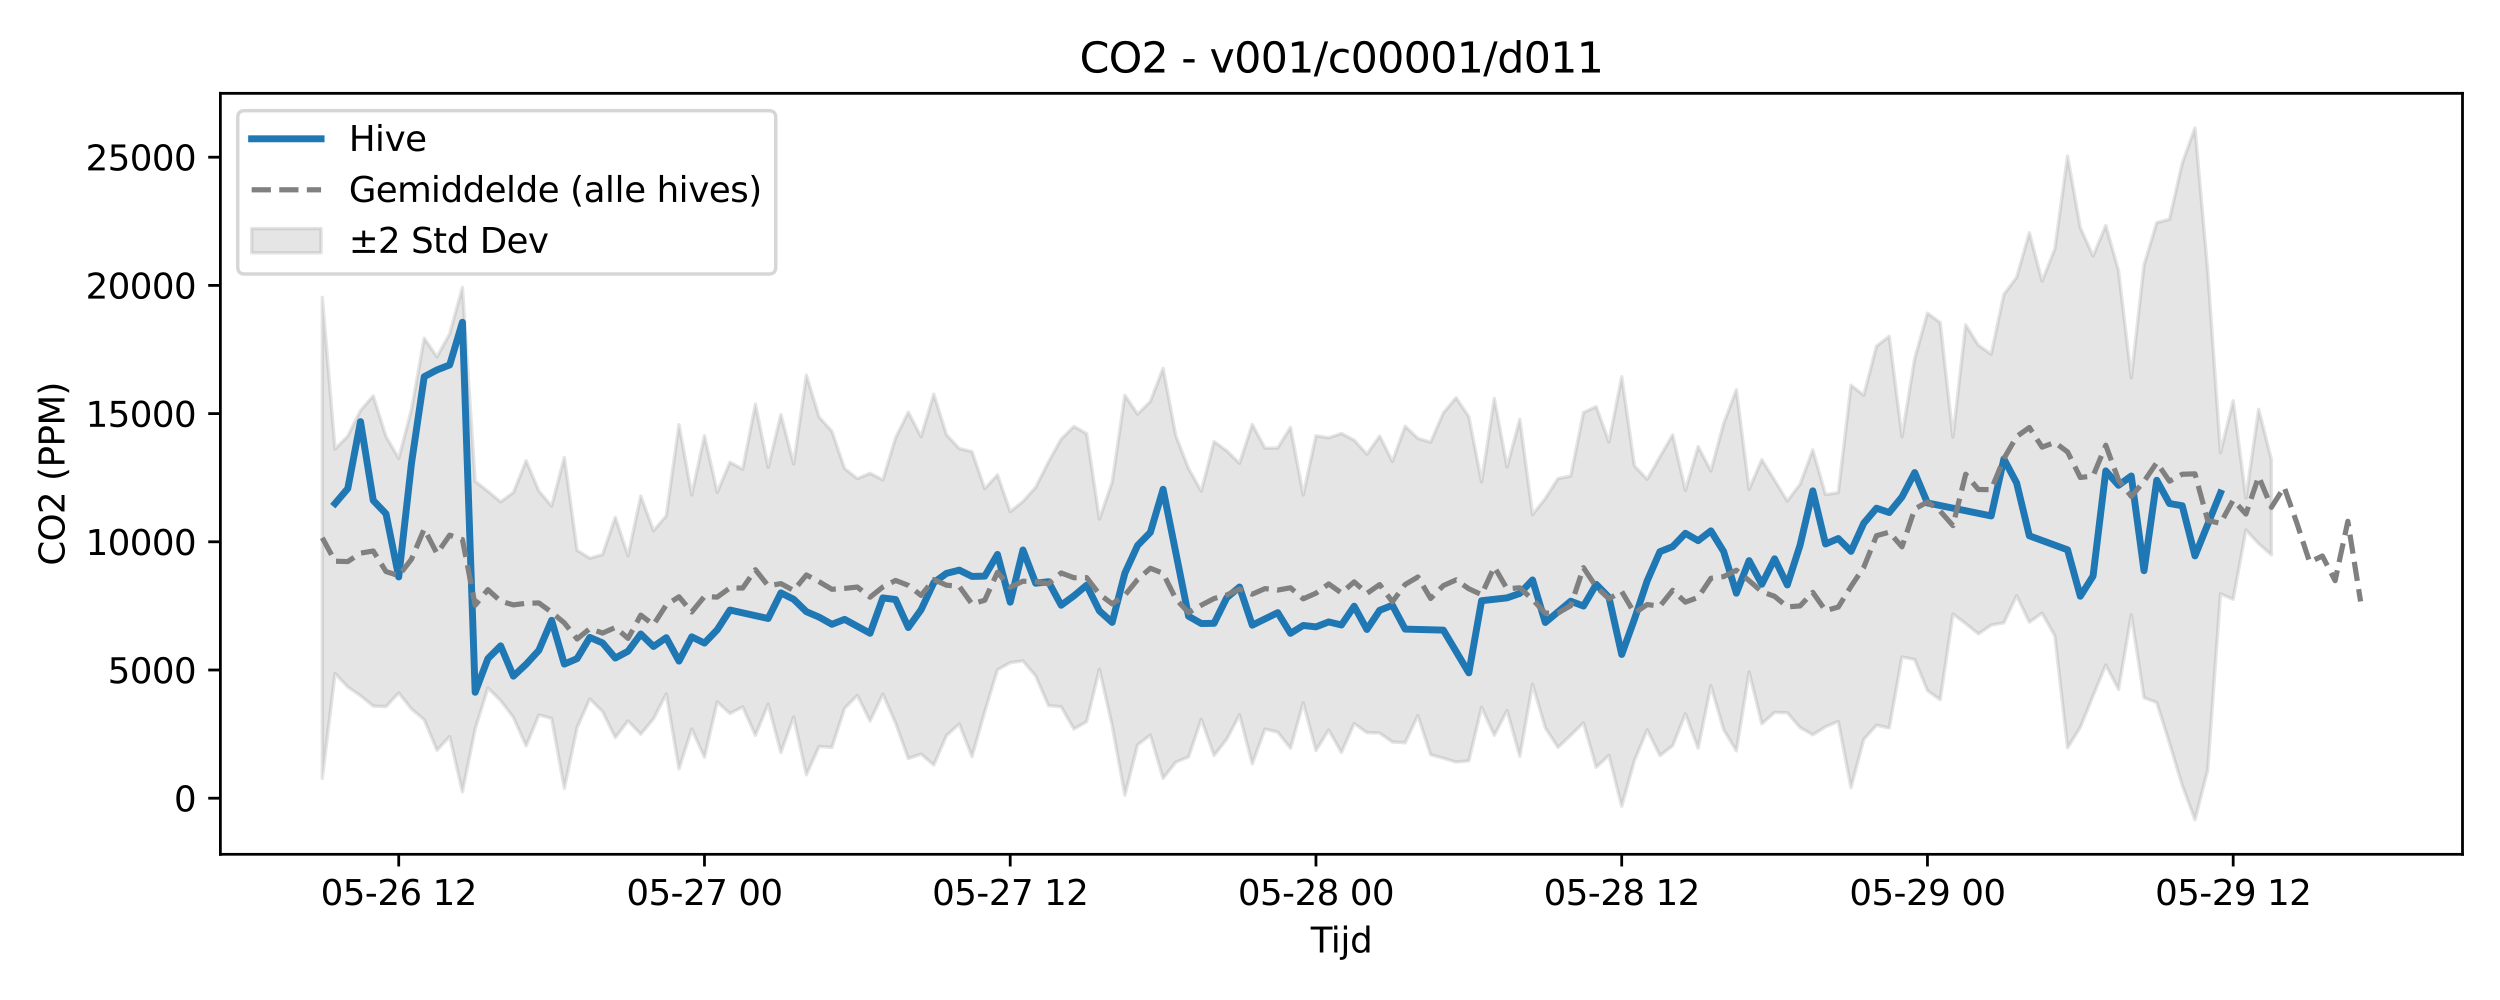 <?xml version="1.0" encoding="utf-8" standalone="no"?>
<!DOCTYPE svg PUBLIC "-//W3C//DTD SVG 1.1//EN"
  "http://www.w3.org/Graphics/SVG/1.1/DTD/svg11.dtd">
<svg xmlns:xlink="http://www.w3.org/1999/xlink" width="720pt" height="288pt" viewBox="0 0 720 288" xmlns="http://www.w3.org/2000/svg" version="1.1">
 <defs>
  <style type="text/css">*{stroke-linejoin: round; stroke-linecap: butt}</style>
 </defs>
 <g id="figure_1">
  <g id="patch_1">
   <path d="M 0 288 
L 720 288 
L 720 0 
L 0 0 
z
" style="fill: #ffffff"/>
  </g>
  <g id="axes_1">
   <g id="patch_2">
    <path d="M 63.47 246.04 
L 709.2 246.04 
L 709.2 26.88 
L 63.47 26.88 
z
" style="fill: #ffffff"/>
   </g>
   <g id="FillBetweenPolyCollection_1">
    <defs>
     <path id="mb2dcaed19d" d="M 92.821 -202.366 
L 92.821 -63.847 
L 96.49 -94.026 
L 100.159 -90.146 
L 103.828 -87.642 
L 107.497 -84.639 
L 111.166 -84.496 
L 114.835 -88.426 
L 118.504 -83.816 
L 122.173 -80.736 
L 125.842 -71.929 
L 129.511 -75.881 
L 133.179 -59.96 
L 136.848 -78.035 
L 140.517 -89.851 
L 144.186 -86.231 
L 147.855 -81.419 
L 151.524 -73.194 
L 155.193 -82.094 
L 158.862 -81.089 
L 162.531 -60.948 
L 166.2 -78.439 
L 169.869 -86.703 
L 173.538 -83.067 
L 177.207 -75.573 
L 180.875 -80.383 
L 184.544 -76.548 
L 188.213 -80.985 
L 191.882 -88.138 
L 195.551 -66.566 
L 199.22 -78.045 
L 202.889 -69.909 
L 206.558 -85.842 
L 210.227 -82.512 
L 213.896 -84.409 
L 217.565 -76.237 
L 221.234 -85.182 
L 224.903 -71.26 
L 228.571 -81.499 
L 232.24 -64.864 
L 235.909 -73.032 
L 239.578 -72.748 
L 243.247 -84.016 
L 246.916 -87.718 
L 250.585 -80.335 
L 254.254 -88.094 
L 257.923 -79.767 
L 261.592 -69.548 
L 265.261 -70.811 
L 268.93 -67.669 
L 272.598 -76.156 
L 276.267 -79.49 
L 279.936 -70.131 
L 283.605 -83.019 
L 287.274 -95.102 
L 290.943 -97.145 
L 294.612 -97.643 
L 298.281 -93.32 
L 301.95 -84.798 
L 305.619 -84.441 
L 309.288 -78.047 
L 312.957 -80.178 
L 316.626 -95.255 
L 320.294 -79.085 
L 323.963 -59.004 
L 327.632 -73.476 
L 331.301 -76.313 
L 334.97 -63.839 
L 338.639 -68.498 
L 342.308 -70.005 
L 345.977 -80.875 
L 349.646 -70.415 
L 353.315 -75.111 
L 356.984 -82.138 
L 360.653 -68.007 
L 364.321 -78.025 
L 367.99 -77.127 
L 371.659 -72.506 
L 375.328 -85.601 
L 378.997 -71.842 
L 382.666 -77.752 
L 386.335 -71.291 
L 390.004 -79.603 
L 393.673 -77.004 
L 397.342 -76.872 
L 401.011 -74.3 
L 404.68 -74.088 
L 408.349 -81.892 
L 412.017 -70.649 
L 415.686 -69.632 
L 419.355 -68.529 
L 423.024 -68.87 
L 426.693 -84.29 
L 430.362 -76.245 
L 434.031 -83.355 
L 437.7 -70.194 
L 441.369 -90.929 
L 445.038 -78.411 
L 448.707 -72.747 
L 452.376 -76.241 
L 456.044 -79.816 
L 459.713 -67.034 
L 463.382 -70.451 
L 467.051 -55.805 
L 470.72 -68.979 
L 474.389 -77.818 
L 478.058 -70.404 
L 481.727 -73.217 
L 485.396 -82.405 
L 489.065 -72.523 
L 492.734 -90.507 
L 496.403 -77.878 
L 500.072 -71.764 
L 503.74 -94.474 
L 507.409 -79.55 
L 511.078 -82.819 
L 514.747 -82.727 
L 518.416 -78.467 
L 522.085 -76.382 
L 525.754 -78.695 
L 529.423 -80.236 
L 533.092 -61.171 
L 536.761 -75.063 
L 540.43 -79.112 
L 544.099 -78.335 
L 547.768 -98.809 
L 551.436 -98.056 
L 555.105 -89.121 
L 558.774 -86.476 
L 562.443 -111.14 
L 566.112 -108.408 
L 569.781 -105.441 
L 573.45 -107.973 
L 577.119 -108.631 
L 580.788 -116.424 
L 584.457 -108.815 
L 588.126 -111.414 
L 591.795 -104.858 
L 595.463 -72.632 
L 599.132 -78.531 
L 602.801 -87.591 
L 606.47 -96.477 
L 610.139 -89.454 
L 613.808 -110.943 
L 617.477 -87.061 
L 621.146 -85.667 
L 624.815 -73.978 
L 628.484 -61.831 
L 632.153 -51.922 
L 635.822 -66.233 
L 639.491 -116.96 
L 643.159 -115.401 
L 646.828 -135.37 
L 650.497 -131.418 
L 654.166 -128.178 
L 654.166 -155.622 
L 654.166 -155.622 
L 650.497 -170.11 
L 646.828 -144.546 
L 643.159 -172.566 
L 639.491 -157.602 
L 635.822 -209.958 
L 632.153 -251.158 
L 628.484 -240.991 
L 624.815 -224.845 
L 621.146 -223.88 
L 617.477 -211.673 
L 613.808 -179.137 
L 610.139 -210.014 
L 606.47 -223.047 
L 602.801 -214.253 
L 599.132 -222.419 
L 595.463 -243.048 
L 591.795 -216.312 
L 588.126 -207.042 
L 584.457 -220.943 
L 580.788 -208.13 
L 577.119 -203.186 
L 573.45 -185.991 
L 569.781 -188.592 
L 566.112 -194.429 
L 562.443 -162.133 
L 558.774 -195.104 
L 555.105 -197.774 
L 551.436 -184.768 
L 547.768 -162.208 
L 544.099 -191.141 
L 540.43 -188.323 
L 536.761 -174.168 
L 533.092 -177.055 
L 529.423 -146.109 
L 525.754 -145.569 
L 522.085 -158.425 
L 518.416 -148.514 
L 514.747 -143.715 
L 511.078 -149.695 
L 507.409 -155.631 
L 503.74 -147.058 
L 500.072 -175.778 
L 496.403 -165.978 
L 492.734 -152.388 
L 489.065 -159.377 
L 485.396 -146.771 
L 481.727 -162.764 
L 478.058 -156.457 
L 474.389 -149.963 
L 470.72 -153.83 
L 467.051 -179.484 
L 463.382 -160.719 
L 459.713 -170.888 
L 456.044 -169.192 
L 452.376 -150.905 
L 448.707 -150.172 
L 445.038 -144.427 
L 441.369 -139.775 
L 437.7 -167.243 
L 434.031 -153.49 
L 430.362 -173.247 
L 426.693 -149.202 
L 423.024 -167.992 
L 419.355 -173.452 
L 415.686 -169.067 
L 412.017 -160.64 
L 408.349 -161.762 
L 404.68 -165.244 
L 401.011 -155.073 
L 397.342 -162.406 
L 393.673 -157.194 
L 390.004 -161.24 
L 386.335 -163.163 
L 382.666 -161.913 
L 378.997 -162.49 
L 375.328 -145.471 
L 371.659 -164.92 
L 367.99 -158.994 
L 364.321 -158.94 
L 360.653 -165.769 
L 356.984 -154.568 
L 353.315 -158.166 
L 349.646 -160.827 
L 345.977 -146.539 
L 342.308 -153.052 
L 338.639 -162.517 
L 334.97 -181.926 
L 331.301 -172.377 
L 327.632 -168.727 
L 323.963 -174.171 
L 320.294 -149.116 
L 316.626 -138.484 
L 312.957 -163.105 
L 309.288 -165.185 
L 305.619 -161.533 
L 301.95 -154.943 
L 298.281 -147.656 
L 294.612 -143.584 
L 290.943 -140.645 
L 287.274 -151.256 
L 283.605 -147.256 
L 279.936 -157.934 
L 276.267 -158.803 
L 272.598 -162.777 
L 268.93 -174.48 
L 265.261 -162.224 
L 261.592 -169.277 
L 257.923 -161.894 
L 254.254 -149.797 
L 250.585 -151.683 
L 246.916 -150.158 
L 243.247 -153.062 
L 239.578 -163.827 
L 235.909 -167.878 
L 232.24 -179.962 
L 228.571 -154.391 
L 224.903 -168.578 
L 221.234 -153.398 
L 217.565 -171.591 
L 213.896 -152.872 
L 210.227 -154.857 
L 206.558 -146.232 
L 202.889 -162.517 
L 199.22 -145.472 
L 195.551 -165.692 
L 191.882 -139.454 
L 188.213 -135.153 
L 184.544 -145.147 
L 180.875 -127.916 
L 177.207 -139.016 
L 173.538 -128.284 
L 169.869 -127.22 
L 166.2 -129.511 
L 162.531 -156.258 
L 158.862 -142.266 
L 155.193 -146.599 
L 151.524 -155.312 
L 147.855 -146.167 
L 144.186 -143.457 
L 140.517 -146.508 
L 136.848 -149.388 
L 133.179 -205.223 
L 129.511 -191.871 
L 125.842 -185.23 
L 122.173 -190.597 
L 118.504 -170.087 
L 114.835 -155.973 
L 111.166 -162.304 
L 107.497 -173.982 
L 103.828 -169.764 
L 100.159 -162.392 
L 96.49 -158.703 
L 92.821 -202.366 
z
" style="stroke: #808080; stroke-opacity: 0.2"/>
    </defs>
    <g clip-path="url(#p8912da3407)">
     <use xlink:href="#mb2dcaed19d" x="0" y="288" style="fill: #808080; fill-opacity: 0.2; stroke: #808080; stroke-opacity: 0.2"/>
    </g>
   </g>
   <g id="matplotlib.axis_1">
    <g id="xtick_1">
     <g id="line2d_1">
      <defs>
       <path id="m77ffa1199e" d="M 0 0 
L 0 3.5 
" style="stroke: #000000; stroke-width: 0.8"/>
      </defs>
      <g>
       <use xlink:href="#m77ffa1199e" x="114.835" y="246.04" style="stroke: #000000; stroke-width: 0.8"/>
      </g>
     </g>
     <g id="text_1">
      <!-- 05-26 12 -->
      <g transform="translate(92.354 260.638) scale(0.1 -0.1)">
       <defs>
        <path id="DejaVuSans-30" d="M 2034 4250 
Q 1547 4250 1301 3770 
Q 1056 3291 1056 2328 
Q 1056 1369 1301 889 
Q 1547 409 2034 409 
Q 2525 409 2770 889 
Q 3016 1369 3016 2328 
Q 3016 3291 2770 3770 
Q 2525 4250 2034 4250 
z
M 2034 4750 
Q 2819 4750 3233 4129 
Q 3647 3509 3647 2328 
Q 3647 1150 3233 529 
Q 2819 -91 2034 -91 
Q 1250 -91 836 529 
Q 422 1150 422 2328 
Q 422 3509 836 4129 
Q 1250 4750 2034 4750 
z
" transform="scale(0.016)"/>
        <path id="DejaVuSans-35" d="M 691 4666 
L 3169 4666 
L 3169 4134 
L 1269 4134 
L 1269 2991 
Q 1406 3038 1543 3061 
Q 1681 3084 1819 3084 
Q 2600 3084 3056 2656 
Q 3513 2228 3513 1497 
Q 3513 744 3044 326 
Q 2575 -91 1722 -91 
Q 1428 -91 1123 -41 
Q 819 9 494 109 
L 494 744 
Q 775 591 1075 516 
Q 1375 441 1709 441 
Q 2250 441 2565 725 
Q 2881 1009 2881 1497 
Q 2881 1984 2565 2268 
Q 2250 2553 1709 2553 
Q 1456 2553 1204 2497 
Q 953 2441 691 2322 
L 691 4666 
z
" transform="scale(0.016)"/>
        <path id="DejaVuSans-2d" d="M 313 2009 
L 1997 2009 
L 1997 1497 
L 313 1497 
L 313 2009 
z
" transform="scale(0.016)"/>
        <path id="DejaVuSans-32" d="M 1228 531 
L 3431 531 
L 3431 0 
L 469 0 
L 469 531 
Q 828 903 1448 1529 
Q 2069 2156 2228 2338 
Q 2531 2678 2651 2914 
Q 2772 3150 2772 3378 
Q 2772 3750 2511 3984 
Q 2250 4219 1831 4219 
Q 1534 4219 1204 4116 
Q 875 4013 500 3803 
L 500 4441 
Q 881 4594 1212 4672 
Q 1544 4750 1819 4750 
Q 2544 4750 2975 4387 
Q 3406 4025 3406 3419 
Q 3406 3131 3298 2873 
Q 3191 2616 2906 2266 
Q 2828 2175 2409 1742 
Q 1991 1309 1228 531 
z
" transform="scale(0.016)"/>
        <path id="DejaVuSans-36" d="M 2113 2584 
Q 1688 2584 1439 2293 
Q 1191 2003 1191 1497 
Q 1191 994 1439 701 
Q 1688 409 2113 409 
Q 2538 409 2786 701 
Q 3034 994 3034 1497 
Q 3034 2003 2786 2293 
Q 2538 2584 2113 2584 
z
M 3366 4563 
L 3366 3988 
Q 3128 4100 2886 4159 
Q 2644 4219 2406 4219 
Q 1781 4219 1451 3797 
Q 1122 3375 1075 2522 
Q 1259 2794 1537 2939 
Q 1816 3084 2150 3084 
Q 2853 3084 3261 2657 
Q 3669 2231 3669 1497 
Q 3669 778 3244 343 
Q 2819 -91 2113 -91 
Q 1303 -91 875 529 
Q 447 1150 447 2328 
Q 447 3434 972 4092 
Q 1497 4750 2381 4750 
Q 2619 4750 2861 4703 
Q 3103 4656 3366 4563 
z
" transform="scale(0.016)"/>
        <path id="DejaVuSans-20" transform="scale(0.016)"/>
        <path id="DejaVuSans-31" d="M 794 531 
L 1825 531 
L 1825 4091 
L 703 3866 
L 703 4441 
L 1819 4666 
L 2450 4666 
L 2450 531 
L 3481 531 
L 3481 0 
L 794 0 
L 794 531 
z
" transform="scale(0.016)"/>
       </defs>
       <use xlink:href="#DejaVuSans-30"/>
       <use xlink:href="#DejaVuSans-35" transform="translate(63.623 0)"/>
       <use xlink:href="#DejaVuSans-2d" transform="translate(127.246 0)"/>
       <use xlink:href="#DejaVuSans-32" transform="translate(163.33 0)"/>
       <use xlink:href="#DejaVuSans-36" transform="translate(226.953 0)"/>
       <use xlink:href="#DejaVuSans-20" transform="translate(290.576 0)"/>
       <use xlink:href="#DejaVuSans-31" transform="translate(322.363 0)"/>
       <use xlink:href="#DejaVuSans-32" transform="translate(385.986 0)"/>
      </g>
     </g>
    </g>
    <g id="xtick_2">
     <g id="line2d_2">
      <g>
       <use xlink:href="#m77ffa1199e" x="202.889" y="246.04" style="stroke: #000000; stroke-width: 0.8"/>
      </g>
     </g>
     <g id="text_2">
      <!-- 05-27 00 -->
      <g transform="translate(180.409 260.638) scale(0.1 -0.1)">
       <defs>
        <path id="DejaVuSans-37" d="M 525 4666 
L 3525 4666 
L 3525 4397 
L 1831 0 
L 1172 0 
L 2766 4134 
L 525 4134 
L 525 4666 
z
" transform="scale(0.016)"/>
       </defs>
       <use xlink:href="#DejaVuSans-30"/>
       <use xlink:href="#DejaVuSans-35" transform="translate(63.623 0)"/>
       <use xlink:href="#DejaVuSans-2d" transform="translate(127.246 0)"/>
       <use xlink:href="#DejaVuSans-32" transform="translate(163.33 0)"/>
       <use xlink:href="#DejaVuSans-37" transform="translate(226.953 0)"/>
       <use xlink:href="#DejaVuSans-20" transform="translate(290.576 0)"/>
       <use xlink:href="#DejaVuSans-30" transform="translate(322.363 0)"/>
       <use xlink:href="#DejaVuSans-30" transform="translate(385.986 0)"/>
      </g>
     </g>
    </g>
    <g id="xtick_3">
     <g id="line2d_3">
      <g>
       <use xlink:href="#m77ffa1199e" x="290.943" y="246.04" style="stroke: #000000; stroke-width: 0.8"/>
      </g>
     </g>
     <g id="text_3">
      <!-- 05-27 12 -->
      <g transform="translate(268.463 260.638) scale(0.1 -0.1)">
       <use xlink:href="#DejaVuSans-30"/>
       <use xlink:href="#DejaVuSans-35" transform="translate(63.623 0)"/>
       <use xlink:href="#DejaVuSans-2d" transform="translate(127.246 0)"/>
       <use xlink:href="#DejaVuSans-32" transform="translate(163.33 0)"/>
       <use xlink:href="#DejaVuSans-37" transform="translate(226.953 0)"/>
       <use xlink:href="#DejaVuSans-20" transform="translate(290.576 0)"/>
       <use xlink:href="#DejaVuSans-31" transform="translate(322.363 0)"/>
       <use xlink:href="#DejaVuSans-32" transform="translate(385.986 0)"/>
      </g>
     </g>
    </g>
    <g id="xtick_4">
     <g id="line2d_4">
      <g>
       <use xlink:href="#m77ffa1199e" x="378.997" y="246.04" style="stroke: #000000; stroke-width: 0.8"/>
      </g>
     </g>
     <g id="text_4">
      <!-- 05-28 00 -->
      <g transform="translate(356.517 260.638) scale(0.1 -0.1)">
       <defs>
        <path id="DejaVuSans-38" d="M 2034 2216 
Q 1584 2216 1326 1975 
Q 1069 1734 1069 1313 
Q 1069 891 1326 650 
Q 1584 409 2034 409 
Q 2484 409 2743 651 
Q 3003 894 3003 1313 
Q 3003 1734 2745 1975 
Q 2488 2216 2034 2216 
z
M 1403 2484 
Q 997 2584 770 2862 
Q 544 3141 544 3541 
Q 544 4100 942 4425 
Q 1341 4750 2034 4750 
Q 2731 4750 3128 4425 
Q 3525 4100 3525 3541 
Q 3525 3141 3298 2862 
Q 3072 2584 2669 2484 
Q 3125 2378 3379 2068 
Q 3634 1759 3634 1313 
Q 3634 634 3220 271 
Q 2806 -91 2034 -91 
Q 1263 -91 848 271 
Q 434 634 434 1313 
Q 434 1759 690 2068 
Q 947 2378 1403 2484 
z
M 1172 3481 
Q 1172 3119 1398 2916 
Q 1625 2713 2034 2713 
Q 2441 2713 2670 2916 
Q 2900 3119 2900 3481 
Q 2900 3844 2670 4047 
Q 2441 4250 2034 4250 
Q 1625 4250 1398 4047 
Q 1172 3844 1172 3481 
z
" transform="scale(0.016)"/>
       </defs>
       <use xlink:href="#DejaVuSans-30"/>
       <use xlink:href="#DejaVuSans-35" transform="translate(63.623 0)"/>
       <use xlink:href="#DejaVuSans-2d" transform="translate(127.246 0)"/>
       <use xlink:href="#DejaVuSans-32" transform="translate(163.33 0)"/>
       <use xlink:href="#DejaVuSans-38" transform="translate(226.953 0)"/>
       <use xlink:href="#DejaVuSans-20" transform="translate(290.576 0)"/>
       <use xlink:href="#DejaVuSans-30" transform="translate(322.363 0)"/>
       <use xlink:href="#DejaVuSans-30" transform="translate(385.986 0)"/>
      </g>
     </g>
    </g>
    <g id="xtick_5">
     <g id="line2d_5">
      <g>
       <use xlink:href="#m77ffa1199e" x="467.051" y="246.04" style="stroke: #000000; stroke-width: 0.8"/>
      </g>
     </g>
     <g id="text_5">
      <!-- 05-28 12 -->
      <g transform="translate(444.571 260.638) scale(0.1 -0.1)">
       <use xlink:href="#DejaVuSans-30"/>
       <use xlink:href="#DejaVuSans-35" transform="translate(63.623 0)"/>
       <use xlink:href="#DejaVuSans-2d" transform="translate(127.246 0)"/>
       <use xlink:href="#DejaVuSans-32" transform="translate(163.33 0)"/>
       <use xlink:href="#DejaVuSans-38" transform="translate(226.953 0)"/>
       <use xlink:href="#DejaVuSans-20" transform="translate(290.576 0)"/>
       <use xlink:href="#DejaVuSans-31" transform="translate(322.363 0)"/>
       <use xlink:href="#DejaVuSans-32" transform="translate(385.986 0)"/>
      </g>
     </g>
    </g>
    <g id="xtick_6">
     <g id="line2d_6">
      <g>
       <use xlink:href="#m77ffa1199e" x="555.105" y="246.04" style="stroke: #000000; stroke-width: 0.8"/>
      </g>
     </g>
     <g id="text_6">
      <!-- 05-29 00 -->
      <g transform="translate(532.625 260.638) scale(0.1 -0.1)">
       <defs>
        <path id="DejaVuSans-39" d="M 703 97 
L 703 672 
Q 941 559 1184 500 
Q 1428 441 1663 441 
Q 2288 441 2617 861 
Q 2947 1281 2994 2138 
Q 2813 1869 2534 1725 
Q 2256 1581 1919 1581 
Q 1219 1581 811 2004 
Q 403 2428 403 3163 
Q 403 3881 828 4315 
Q 1253 4750 1959 4750 
Q 2769 4750 3195 4129 
Q 3622 3509 3622 2328 
Q 3622 1225 3098 567 
Q 2575 -91 1691 -91 
Q 1453 -91 1209 -44 
Q 966 3 703 97 
z
M 1959 2075 
Q 2384 2075 2632 2365 
Q 2881 2656 2881 3163 
Q 2881 3666 2632 3958 
Q 2384 4250 1959 4250 
Q 1534 4250 1286 3958 
Q 1038 3666 1038 3163 
Q 1038 2656 1286 2365 
Q 1534 2075 1959 2075 
z
" transform="scale(0.016)"/>
       </defs>
       <use xlink:href="#DejaVuSans-30"/>
       <use xlink:href="#DejaVuSans-35" transform="translate(63.623 0)"/>
       <use xlink:href="#DejaVuSans-2d" transform="translate(127.246 0)"/>
       <use xlink:href="#DejaVuSans-32" transform="translate(163.33 0)"/>
       <use xlink:href="#DejaVuSans-39" transform="translate(226.953 0)"/>
       <use xlink:href="#DejaVuSans-20" transform="translate(290.576 0)"/>
       <use xlink:href="#DejaVuSans-30" transform="translate(322.363 0)"/>
       <use xlink:href="#DejaVuSans-30" transform="translate(385.986 0)"/>
      </g>
     </g>
    </g>
    <g id="xtick_7">
     <g id="line2d_7">
      <g>
       <use xlink:href="#m77ffa1199e" x="643.159" y="246.04" style="stroke: #000000; stroke-width: 0.8"/>
      </g>
     </g>
     <g id="text_7">
      <!-- 05-29 12 -->
      <g transform="translate(620.679 260.638) scale(0.1 -0.1)">
       <use xlink:href="#DejaVuSans-30"/>
       <use xlink:href="#DejaVuSans-35" transform="translate(63.623 0)"/>
       <use xlink:href="#DejaVuSans-2d" transform="translate(127.246 0)"/>
       <use xlink:href="#DejaVuSans-32" transform="translate(163.33 0)"/>
       <use xlink:href="#DejaVuSans-39" transform="translate(226.953 0)"/>
       <use xlink:href="#DejaVuSans-20" transform="translate(290.576 0)"/>
       <use xlink:href="#DejaVuSans-31" transform="translate(322.363 0)"/>
       <use xlink:href="#DejaVuSans-32" transform="translate(385.986 0)"/>
      </g>
     </g>
    </g>
    <g id="text_8">
     <!-- Tijd -->
     <g transform="translate(377.485 274.317) scale(0.1 -0.1)">
      <defs>
       <path id="DejaVuSans-54" d="M -19 4666 
L 3928 4666 
L 3928 4134 
L 2272 4134 
L 2272 0 
L 1638 0 
L 1638 4134 
L -19 4134 
L -19 4666 
z
" transform="scale(0.016)"/>
       <path id="DejaVuSans-69" d="M 603 3500 
L 1178 3500 
L 1178 0 
L 603 0 
L 603 3500 
z
M 603 4863 
L 1178 4863 
L 1178 4134 
L 603 4134 
L 603 4863 
z
" transform="scale(0.016)"/>
       <path id="DejaVuSans-6a" d="M 603 3500 
L 1178 3500 
L 1178 -63 
Q 1178 -731 923 -1031 
Q 669 -1331 103 -1331 
L -116 -1331 
L -116 -844 
L 38 -844 
Q 366 -844 484 -692 
Q 603 -541 603 -63 
L 603 3500 
z
M 603 4863 
L 1178 4863 
L 1178 4134 
L 603 4134 
L 603 4863 
z
" transform="scale(0.016)"/>
       <path id="DejaVuSans-64" d="M 2906 2969 
L 2906 4863 
L 3481 4863 
L 3481 0 
L 2906 0 
L 2906 525 
Q 2725 213 2448 61 
Q 2172 -91 1784 -91 
Q 1150 -91 751 415 
Q 353 922 353 1747 
Q 353 2572 751 3078 
Q 1150 3584 1784 3584 
Q 2172 3584 2448 3432 
Q 2725 3281 2906 2969 
z
M 947 1747 
Q 947 1113 1208 752 
Q 1469 391 1925 391 
Q 2381 391 2643 752 
Q 2906 1113 2906 1747 
Q 2906 2381 2643 2742 
Q 2381 3103 1925 3103 
Q 1469 3103 1208 2742 
Q 947 2381 947 1747 
z
" transform="scale(0.016)"/>
      </defs>
      <use xlink:href="#DejaVuSans-54"/>
      <use xlink:href="#DejaVuSans-69" transform="translate(57.959 0)"/>
      <use xlink:href="#DejaVuSans-6a" transform="translate(85.742 0)"/>
      <use xlink:href="#DejaVuSans-64" transform="translate(113.525 0)"/>
     </g>
    </g>
   </g>
   <g id="matplotlib.axis_2">
    <g id="ytick_1">
     <g id="line2d_8">
      <defs>
       <path id="mc60139eb8a" d="M 0 0 
L -3.5 0 
" style="stroke: #000000; stroke-width: 0.8"/>
      </defs>
      <g>
       <use xlink:href="#mc60139eb8a" x="63.47" y="229.886" style="stroke: #000000; stroke-width: 0.8"/>
      </g>
     </g>
     <g id="text_9">
      <!-- 0 -->
      <g transform="translate(50.108 233.685) scale(0.1 -0.1)">
       <use xlink:href="#DejaVuSans-30"/>
      </g>
     </g>
    </g>
    <g id="ytick_2">
     <g id="line2d_9">
      <g>
       <use xlink:href="#mc60139eb8a" x="63.47" y="192.964" style="stroke: #000000; stroke-width: 0.8"/>
      </g>
     </g>
     <g id="text_10">
      <!-- 5000 -->
      <g transform="translate(31.02 196.763) scale(0.1 -0.1)">
       <use xlink:href="#DejaVuSans-35"/>
       <use xlink:href="#DejaVuSans-30" transform="translate(63.623 0)"/>
       <use xlink:href="#DejaVuSans-30" transform="translate(127.246 0)"/>
       <use xlink:href="#DejaVuSans-30" transform="translate(190.869 0)"/>
      </g>
     </g>
    </g>
    <g id="ytick_3">
     <g id="line2d_10">
      <g>
       <use xlink:href="#mc60139eb8a" x="63.47" y="156.042" style="stroke: #000000; stroke-width: 0.8"/>
      </g>
     </g>
     <g id="text_11">
      <!-- 10000 -->
      <g transform="translate(24.657 159.841) scale(0.1 -0.1)">
       <use xlink:href="#DejaVuSans-31"/>
       <use xlink:href="#DejaVuSans-30" transform="translate(63.623 0)"/>
       <use xlink:href="#DejaVuSans-30" transform="translate(127.246 0)"/>
       <use xlink:href="#DejaVuSans-30" transform="translate(190.869 0)"/>
       <use xlink:href="#DejaVuSans-30" transform="translate(254.492 0)"/>
      </g>
     </g>
    </g>
    <g id="ytick_4">
     <g id="line2d_11">
      <g>
       <use xlink:href="#mc60139eb8a" x="63.47" y="119.12" style="stroke: #000000; stroke-width: 0.8"/>
      </g>
     </g>
     <g id="text_12">
      <!-- 15000 -->
      <g transform="translate(24.657 122.92) scale(0.1 -0.1)">
       <use xlink:href="#DejaVuSans-31"/>
       <use xlink:href="#DejaVuSans-35" transform="translate(63.623 0)"/>
       <use xlink:href="#DejaVuSans-30" transform="translate(127.246 0)"/>
       <use xlink:href="#DejaVuSans-30" transform="translate(190.869 0)"/>
       <use xlink:href="#DejaVuSans-30" transform="translate(254.492 0)"/>
      </g>
     </g>
    </g>
    <g id="ytick_5">
     <g id="line2d_12">
      <g>
       <use xlink:href="#mc60139eb8a" x="63.47" y="82.198" style="stroke: #000000; stroke-width: 0.8"/>
      </g>
     </g>
     <g id="text_13">
      <!-- 20000 -->
      <g transform="translate(24.657 85.998) scale(0.1 -0.1)">
       <use xlink:href="#DejaVuSans-32"/>
       <use xlink:href="#DejaVuSans-30" transform="translate(63.623 0)"/>
       <use xlink:href="#DejaVuSans-30" transform="translate(127.246 0)"/>
       <use xlink:href="#DejaVuSans-30" transform="translate(190.869 0)"/>
       <use xlink:href="#DejaVuSans-30" transform="translate(254.492 0)"/>
      </g>
     </g>
    </g>
    <g id="ytick_6">
     <g id="line2d_13">
      <g>
       <use xlink:href="#mc60139eb8a" x="63.47" y="45.277" style="stroke: #000000; stroke-width: 0.8"/>
      </g>
     </g>
     <g id="text_14">
      <!-- 25000 -->
      <g transform="translate(24.657 49.076) scale(0.1 -0.1)">
       <use xlink:href="#DejaVuSans-32"/>
       <use xlink:href="#DejaVuSans-35" transform="translate(63.623 0)"/>
       <use xlink:href="#DejaVuSans-30" transform="translate(127.246 0)"/>
       <use xlink:href="#DejaVuSans-30" transform="translate(190.869 0)"/>
       <use xlink:href="#DejaVuSans-30" transform="translate(254.492 0)"/>
      </g>
     </g>
    </g>
    <g id="text_15">
     <!-- CO2 (PPM) -->
     <g transform="translate(18.578 162.903) rotate(-90) scale(0.1 -0.1)">
      <defs>
       <path id="DejaVuSans-43" d="M 4122 4306 
L 4122 3641 
Q 3803 3938 3442 4084 
Q 3081 4231 2675 4231 
Q 1875 4231 1450 3742 
Q 1025 3253 1025 2328 
Q 1025 1406 1450 917 
Q 1875 428 2675 428 
Q 3081 428 3442 575 
Q 3803 722 4122 1019 
L 4122 359 
Q 3791 134 3420 21 
Q 3050 -91 2638 -91 
Q 1578 -91 968 557 
Q 359 1206 359 2328 
Q 359 3453 968 4101 
Q 1578 4750 2638 4750 
Q 3056 4750 3426 4639 
Q 3797 4528 4122 4306 
z
" transform="scale(0.016)"/>
       <path id="DejaVuSans-4f" d="M 2522 4238 
Q 1834 4238 1429 3725 
Q 1025 3213 1025 2328 
Q 1025 1447 1429 934 
Q 1834 422 2522 422 
Q 3209 422 3611 934 
Q 4013 1447 4013 2328 
Q 4013 3213 3611 3725 
Q 3209 4238 2522 4238 
z
M 2522 4750 
Q 3503 4750 4090 4092 
Q 4678 3434 4678 2328 
Q 4678 1225 4090 567 
Q 3503 -91 2522 -91 
Q 1538 -91 948 565 
Q 359 1222 359 2328 
Q 359 3434 948 4092 
Q 1538 4750 2522 4750 
z
" transform="scale(0.016)"/>
       <path id="DejaVuSans-28" d="M 1984 4856 
Q 1566 4138 1362 3434 
Q 1159 2731 1159 2009 
Q 1159 1288 1364 580 
Q 1569 -128 1984 -844 
L 1484 -844 
Q 1016 -109 783 600 
Q 550 1309 550 2009 
Q 550 2706 781 3412 
Q 1013 4119 1484 4856 
L 1984 4856 
z
" transform="scale(0.016)"/>
       <path id="DejaVuSans-50" d="M 1259 4147 
L 1259 2394 
L 2053 2394 
Q 2494 2394 2734 2622 
Q 2975 2850 2975 3272 
Q 2975 3691 2734 3919 
Q 2494 4147 2053 4147 
L 1259 4147 
z
M 628 4666 
L 2053 4666 
Q 2838 4666 3239 4311 
Q 3641 3956 3641 3272 
Q 3641 2581 3239 2228 
Q 2838 1875 2053 1875 
L 1259 1875 
L 1259 0 
L 628 0 
L 628 4666 
z
" transform="scale(0.016)"/>
       <path id="DejaVuSans-4d" d="M 628 4666 
L 1569 4666 
L 2759 1491 
L 3956 4666 
L 4897 4666 
L 4897 0 
L 4281 0 
L 4281 4097 
L 3078 897 
L 2444 897 
L 1241 4097 
L 1241 0 
L 628 0 
L 628 4666 
z
" transform="scale(0.016)"/>
       <path id="DejaVuSans-29" d="M 513 4856 
L 1013 4856 
Q 1481 4119 1714 3412 
Q 1947 2706 1947 2009 
Q 1947 1309 1714 600 
Q 1481 -109 1013 -844 
L 513 -844 
Q 928 -128 1133 580 
Q 1338 1288 1338 2009 
Q 1338 2731 1133 3434 
Q 928 4138 513 4856 
z
" transform="scale(0.016)"/>
      </defs>
      <use xlink:href="#DejaVuSans-43"/>
      <use xlink:href="#DejaVuSans-4f" transform="translate(69.824 0)"/>
      <use xlink:href="#DejaVuSans-32" transform="translate(148.535 0)"/>
      <use xlink:href="#DejaVuSans-20" transform="translate(212.158 0)"/>
      <use xlink:href="#DejaVuSans-28" transform="translate(243.945 0)"/>
      <use xlink:href="#DejaVuSans-50" transform="translate(282.959 0)"/>
      <use xlink:href="#DejaVuSans-50" transform="translate(343.262 0)"/>
      <use xlink:href="#DejaVuSans-4d" transform="translate(403.564 0)"/>
      <use xlink:href="#DejaVuSans-29" transform="translate(489.844 0)"/>
     </g>
    </g>
   </g>
   <g id="line2d_14">
    <path d="M 96.49 145.02 
L 100.159 140.705 
L 103.828 121.432 
L 107.497 144.12 
L 111.166 147.975 
L 114.835 166.159 
L 118.504 133.45 
L 122.173 108.49 
L 125.842 106.535 
L 129.511 105.097 
L 133.179 92.813 
L 136.848 199.374 
L 140.517 189.682 
L 144.186 186.008 
L 147.855 194.732 
L 151.524 191.299 
L 155.193 187.3 
L 158.862 178.66 
L 162.531 191.258 
L 166.2 189.683 
L 169.869 183.578 
L 173.538 185.159 
L 177.207 189.515 
L 180.875 187.556 
L 184.544 182.594 
L 188.213 186.192 
L 191.882 183.655 
L 195.551 190.394 
L 199.22 183.416 
L 202.889 185.205 
L 206.558 181.383 
L 210.227 175.692 
L 221.234 178.126 
L 224.903 170.752 
L 228.571 172.59 
L 232.24 176.168 
L 235.909 177.737 
L 239.578 179.798 
L 243.247 178.377 
L 250.585 182.375 
L 254.254 172.199 
L 257.923 172.659 
L 261.592 180.728 
L 265.261 175.623 
L 268.93 167.793 
L 272.598 165.122 
L 276.267 164.199 
L 279.936 166.009 
L 283.605 165.927 
L 287.274 159.683 
L 290.943 173.425 
L 294.612 158.408 
L 298.281 167.979 
L 301.95 167.532 
L 305.619 174.307 
L 309.288 171.598 
L 312.957 168.529 
L 316.626 175.936 
L 320.294 179.251 
L 323.963 165.069 
L 327.632 157.076 
L 331.301 153.328 
L 334.97 140.919 
L 342.308 177.475 
L 345.977 179.576 
L 349.646 179.517 
L 353.315 172.13 
L 356.984 169.071 
L 360.653 180.051 
L 367.99 176.445 
L 371.659 182.397 
L 375.328 180.132 
L 378.997 180.536 
L 382.666 179.113 
L 386.335 179.997 
L 390.004 174.592 
L 393.673 181.289 
L 397.342 175.773 
L 401.011 174.311 
L 404.68 181.182 
L 415.686 181.478 
L 423.024 193.776 
L 426.693 173.004 
L 434.031 172.188 
L 437.7 170.904 
L 441.369 167.03 
L 445.038 179.273 
L 452.376 173.148 
L 456.044 174.54 
L 459.713 168.293 
L 463.382 172.044 
L 467.051 188.478 
L 470.72 178.328 
L 474.389 167.281 
L 478.058 158.881 
L 481.727 157.428 
L 485.396 153.59 
L 489.065 155.71 
L 492.734 152.889 
L 496.403 158.821 
L 500.072 170.84 
L 503.74 161.467 
L 507.409 168.256 
L 511.078 160.938 
L 514.747 168.459 
L 518.416 157.024 
L 522.085 141.369 
L 525.754 156.665 
L 529.423 155.097 
L 533.092 158.782 
L 536.761 150.686 
L 540.43 146.364 
L 544.099 147.604 
L 547.768 143.129 
L 551.436 136.107 
L 555.105 144.847 
L 573.45 148.591 
L 577.119 132.183 
L 580.788 139.102 
L 584.457 154.314 
L 595.463 158.353 
L 599.132 171.712 
L 602.801 165.9 
L 606.47 135.624 
L 610.139 139.76 
L 613.808 137.082 
L 617.477 164.357 
L 621.146 138.32 
L 624.815 145.021 
L 628.484 145.649 
L 632.153 160.096 
L 639.491 141.99 
L 639.491 141.99 
" clip-path="url(#p8912da3407)" style="fill: none; stroke: #1f77b4; stroke-width: 2; stroke-linecap: square"/>
   </g>
   <g id="line2d_15">
    <path d="M 92.821 154.894 
L 96.49 161.635 
L 100.159 161.731 
L 103.828 159.297 
L 107.497 158.69 
L 111.166 164.6 
L 114.835 165.801 
L 118.504 161.049 
L 122.173 152.334 
L 125.842 159.42 
L 129.511 154.124 
L 133.179 155.409 
L 136.848 174.288 
L 140.517 169.82 
L 144.186 173.156 
L 147.855 174.207 
L 151.524 173.747 
L 155.193 173.654 
L 158.862 176.323 
L 162.531 179.397 
L 166.2 184.025 
L 169.869 181.039 
L 173.538 182.325 
L 177.207 180.705 
L 180.875 183.851 
L 184.544 177.152 
L 188.213 179.931 
L 191.882 174.204 
L 195.551 171.871 
L 199.22 176.242 
L 202.889 171.787 
L 206.558 171.963 
L 210.227 169.316 
L 213.896 169.36 
L 217.565 164.086 
L 221.234 168.71 
L 224.903 168.081 
L 228.571 170.055 
L 232.24 165.587 
L 235.909 167.545 
L 239.578 169.712 
L 243.247 169.461 
L 246.916 169.062 
L 250.585 171.991 
L 254.254 169.054 
L 257.923 167.17 
L 261.592 168.587 
L 265.261 171.483 
L 268.93 166.925 
L 272.598 168.534 
L 276.267 168.854 
L 279.936 173.968 
L 283.605 172.862 
L 287.274 164.821 
L 290.943 169.105 
L 294.612 167.386 
L 298.281 167.512 
L 301.95 168.13 
L 305.619 165.013 
L 309.288 166.384 
L 312.957 166.358 
L 316.626 171.13 
L 320.294 173.9 
L 323.963 171.413 
L 327.632 166.899 
L 331.301 163.655 
L 334.97 165.117 
L 338.639 172.492 
L 342.308 176.472 
L 345.977 174.293 
L 349.646 172.379 
L 353.315 171.361 
L 356.984 169.647 
L 360.653 171.112 
L 364.321 169.517 
L 367.99 169.939 
L 371.659 169.287 
L 375.328 172.464 
L 378.997 170.834 
L 382.666 168.167 
L 386.335 170.773 
L 390.004 167.579 
L 393.673 170.901 
L 397.342 168.361 
L 401.011 173.314 
L 404.68 168.334 
L 408.349 166.173 
L 412.017 172.356 
L 415.686 168.651 
L 419.355 167.009 
L 423.024 169.569 
L 426.693 171.254 
L 430.362 163.254 
L 434.031 169.577 
L 437.7 169.282 
L 441.369 172.648 
L 445.038 176.581 
L 448.707 176.54 
L 452.376 174.427 
L 456.044 163.496 
L 459.713 169.039 
L 463.382 172.415 
L 467.051 170.355 
L 470.72 176.595 
L 474.389 174.109 
L 478.058 174.57 
L 481.727 170.01 
L 485.396 173.412 
L 489.065 172.05 
L 492.734 166.552 
L 496.403 166.072 
L 500.072 164.229 
L 503.74 167.234 
L 507.409 170.41 
L 511.078 171.743 
L 514.747 174.779 
L 518.416 174.509 
L 522.085 170.596 
L 525.754 175.868 
L 529.423 174.828 
L 533.092 168.887 
L 536.761 163.385 
L 540.43 154.282 
L 544.099 153.262 
L 547.768 157.491 
L 551.436 146.588 
L 555.105 144.552 
L 558.774 147.21 
L 562.443 151.364 
L 566.112 136.582 
L 569.781 140.983 
L 573.45 141.018 
L 577.119 132.091 
L 580.788 125.723 
L 584.457 123.121 
L 588.126 128.772 
L 591.795 127.415 
L 595.463 130.16 
L 599.132 137.525 
L 602.801 137.078 
L 606.47 128.238 
L 610.139 138.266 
L 613.808 142.96 
L 617.477 138.633 
L 621.146 133.226 
L 624.815 138.589 
L 628.484 136.589 
L 632.153 136.46 
L 635.822 149.905 
L 639.491 150.719 
L 643.159 144.017 
L 646.828 148.042 
L 650.497 137.236 
L 654.166 146.1 
L 657.835 140.295 
L 661.504 150.663 
L 665.173 161.903 
L 668.842 160.123 
L 672.511 167.227 
L 676.18 150.142 
L 679.849 173.218 
L 679.849 173.218 
" clip-path="url(#p8912da3407)" style="fill: none; stroke-dasharray: 5.55,2.4; stroke-dashoffset: 0; stroke: #808080; stroke-width: 1.5"/>
   </g>
   <g id="patch_3">
    <path d="M 63.47 246.04 
L 63.47 26.88 
" style="fill: none; stroke: #000000; stroke-width: 0.8; stroke-linejoin: miter; stroke-linecap: square"/>
   </g>
   <g id="patch_4">
    <path d="M 709.2 246.04 
L 709.2 26.88 
" style="fill: none; stroke: #000000; stroke-width: 0.8; stroke-linejoin: miter; stroke-linecap: square"/>
   </g>
   <g id="patch_5">
    <path d="M 63.47 246.04 
L 709.2 246.04 
" style="fill: none; stroke: #000000; stroke-width: 0.8; stroke-linejoin: miter; stroke-linecap: square"/>
   </g>
   <g id="patch_6">
    <path d="M 63.47 26.88 
L 709.2 26.88 
" style="fill: none; stroke: #000000; stroke-width: 0.8; stroke-linejoin: miter; stroke-linecap: square"/>
   </g>
   <g id="text_16">
    <!-- CO2 - v001/c00001/d011 -->
    <g transform="translate(310.932 20.88) scale(0.12 -0.12)">
     <defs>
      <path id="DejaVuSans-76" d="M 191 3500 
L 800 3500 
L 1894 563 
L 2988 3500 
L 3597 3500 
L 2284 0 
L 1503 0 
L 191 3500 
z
" transform="scale(0.016)"/>
      <path id="DejaVuSans-2f" d="M 1625 4666 
L 2156 4666 
L 531 -594 
L 0 -594 
L 1625 4666 
z
" transform="scale(0.016)"/>
      <path id="DejaVuSans-63" d="M 3122 3366 
L 3122 2828 
Q 2878 2963 2633 3030 
Q 2388 3097 2138 3097 
Q 1578 3097 1268 2742 
Q 959 2388 959 1747 
Q 959 1106 1268 751 
Q 1578 397 2138 397 
Q 2388 397 2633 464 
Q 2878 531 3122 666 
L 3122 134 
Q 2881 22 2623 -34 
Q 2366 -91 2075 -91 
Q 1284 -91 818 406 
Q 353 903 353 1747 
Q 353 2603 823 3093 
Q 1294 3584 2113 3584 
Q 2378 3584 2631 3529 
Q 2884 3475 3122 3366 
z
" transform="scale(0.016)"/>
     </defs>
     <use xlink:href="#DejaVuSans-43"/>
     <use xlink:href="#DejaVuSans-4f" transform="translate(69.824 0)"/>
     <use xlink:href="#DejaVuSans-32" transform="translate(148.535 0)"/>
     <use xlink:href="#DejaVuSans-20" transform="translate(212.158 0)"/>
     <use xlink:href="#DejaVuSans-2d" transform="translate(243.945 0)"/>
     <use xlink:href="#DejaVuSans-20" transform="translate(280.029 0)"/>
     <use xlink:href="#DejaVuSans-76" transform="translate(311.816 0)"/>
     <use xlink:href="#DejaVuSans-30" transform="translate(370.996 0)"/>
     <use xlink:href="#DejaVuSans-30" transform="translate(434.619 0)"/>
     <use xlink:href="#DejaVuSans-31" transform="translate(498.242 0)"/>
     <use xlink:href="#DejaVuSans-2f" transform="translate(561.865 0)"/>
     <use xlink:href="#DejaVuSans-63" transform="translate(595.557 0)"/>
     <use xlink:href="#DejaVuSans-30" transform="translate(650.537 0)"/>
     <use xlink:href="#DejaVuSans-30" transform="translate(714.16 0)"/>
     <use xlink:href="#DejaVuSans-30" transform="translate(777.783 0)"/>
     <use xlink:href="#DejaVuSans-30" transform="translate(841.406 0)"/>
     <use xlink:href="#DejaVuSans-31" transform="translate(905.029 0)"/>
     <use xlink:href="#DejaVuSans-2f" transform="translate(968.652 0)"/>
     <use xlink:href="#DejaVuSans-64" transform="translate(1002.344 0)"/>
     <use xlink:href="#DejaVuSans-30" transform="translate(1065.82 0)"/>
     <use xlink:href="#DejaVuSans-31" transform="translate(1129.443 0)"/>
     <use xlink:href="#DejaVuSans-31" transform="translate(1193.066 0)"/>
    </g>
   </g>
   <g id="legend_1">
    <g id="patch_7">
     <path d="M 70.47 78.914 
L 221.414 78.914 
Q 223.414 78.914 223.414 76.914 
L 223.414 33.88 
Q 223.414 31.88 221.414 31.88 
L 70.47 31.88 
Q 68.47 31.88 68.47 33.88 
L 68.47 76.914 
Q 68.47 78.914 70.47 78.914 
z
" style="fill: #ffffff; opacity: 0.8; stroke: #cccccc; stroke-linejoin: miter"/>
    </g>
    <g id="line2d_16">
     <path d="M 72.47 39.978 
L 82.47 39.978 
L 92.47 39.978 
" style="fill: none; stroke: #1f77b4; stroke-width: 2; stroke-linecap: square"/>
    </g>
    <g id="text_17">
     <!-- Hive -->
     <g transform="translate(100.47 43.478) scale(0.1 -0.1)">
      <defs>
       <path id="DejaVuSans-48" d="M 628 4666 
L 1259 4666 
L 1259 2753 
L 3553 2753 
L 3553 4666 
L 4184 4666 
L 4184 0 
L 3553 0 
L 3553 2222 
L 1259 2222 
L 1259 0 
L 628 0 
L 628 4666 
z
" transform="scale(0.016)"/>
       <path id="DejaVuSans-65" d="M 3597 1894 
L 3597 1613 
L 953 1613 
Q 991 1019 1311 708 
Q 1631 397 2203 397 
Q 2534 397 2845 478 
Q 3156 559 3463 722 
L 3463 178 
Q 3153 47 2828 -22 
Q 2503 -91 2169 -91 
Q 1331 -91 842 396 
Q 353 884 353 1716 
Q 353 2575 817 3079 
Q 1281 3584 2069 3584 
Q 2775 3584 3186 3129 
Q 3597 2675 3597 1894 
z
M 3022 2063 
Q 3016 2534 2758 2815 
Q 2500 3097 2075 3097 
Q 1594 3097 1305 2825 
Q 1016 2553 972 2059 
L 3022 2063 
z
" transform="scale(0.016)"/>
      </defs>
      <use xlink:href="#DejaVuSans-48"/>
      <use xlink:href="#DejaVuSans-69" transform="translate(75.195 0)"/>
      <use xlink:href="#DejaVuSans-76" transform="translate(102.979 0)"/>
      <use xlink:href="#DejaVuSans-65" transform="translate(162.158 0)"/>
     </g>
    </g>
    <g id="line2d_17">
     <path d="M 72.47 54.657 
L 82.47 54.657 
L 92.47 54.657 
" style="fill: none; stroke-dasharray: 5.55,2.4; stroke-dashoffset: 0; stroke: #808080; stroke-width: 1.5"/>
    </g>
    <g id="text_18">
     <!-- Gemiddelde (alle hives) -->
     <g transform="translate(100.47 58.157) scale(0.1 -0.1)">
      <defs>
       <path id="DejaVuSans-47" d="M 3809 666 
L 3809 1919 
L 2778 1919 
L 2778 2438 
L 4434 2438 
L 4434 434 
Q 4069 175 3628 42 
Q 3188 -91 2688 -91 
Q 1594 -91 976 548 
Q 359 1188 359 2328 
Q 359 3472 976 4111 
Q 1594 4750 2688 4750 
Q 3144 4750 3555 4637 
Q 3966 4525 4313 4306 
L 4313 3634 
Q 3963 3931 3569 4081 
Q 3175 4231 2741 4231 
Q 1884 4231 1454 3753 
Q 1025 3275 1025 2328 
Q 1025 1384 1454 906 
Q 1884 428 2741 428 
Q 3075 428 3337 486 
Q 3600 544 3809 666 
z
" transform="scale(0.016)"/>
       <path id="DejaVuSans-6d" d="M 3328 2828 
Q 3544 3216 3844 3400 
Q 4144 3584 4550 3584 
Q 5097 3584 5394 3201 
Q 5691 2819 5691 2113 
L 5691 0 
L 5113 0 
L 5113 2094 
Q 5113 2597 4934 2840 
Q 4756 3084 4391 3084 
Q 3944 3084 3684 2787 
Q 3425 2491 3425 1978 
L 3425 0 
L 2847 0 
L 2847 2094 
Q 2847 2600 2669 2842 
Q 2491 3084 2119 3084 
Q 1678 3084 1418 2786 
Q 1159 2488 1159 1978 
L 1159 0 
L 581 0 
L 581 3500 
L 1159 3500 
L 1159 2956 
Q 1356 3278 1631 3431 
Q 1906 3584 2284 3584 
Q 2666 3584 2933 3390 
Q 3200 3197 3328 2828 
z
" transform="scale(0.016)"/>
       <path id="DejaVuSans-6c" d="M 603 4863 
L 1178 4863 
L 1178 0 
L 603 0 
L 603 4863 
z
" transform="scale(0.016)"/>
       <path id="DejaVuSans-61" d="M 2194 1759 
Q 1497 1759 1228 1600 
Q 959 1441 959 1056 
Q 959 750 1161 570 
Q 1363 391 1709 391 
Q 2188 391 2477 730 
Q 2766 1069 2766 1631 
L 2766 1759 
L 2194 1759 
z
M 3341 1997 
L 3341 0 
L 2766 0 
L 2766 531 
Q 2569 213 2275 61 
Q 1981 -91 1556 -91 
Q 1019 -91 701 211 
Q 384 513 384 1019 
Q 384 1609 779 1909 
Q 1175 2209 1959 2209 
L 2766 2209 
L 2766 2266 
Q 2766 2663 2505 2880 
Q 2244 3097 1772 3097 
Q 1472 3097 1187 3025 
Q 903 2953 641 2809 
L 641 3341 
Q 956 3463 1253 3523 
Q 1550 3584 1831 3584 
Q 2591 3584 2966 3190 
Q 3341 2797 3341 1997 
z
" transform="scale(0.016)"/>
       <path id="DejaVuSans-68" d="M 3513 2113 
L 3513 0 
L 2938 0 
L 2938 2094 
Q 2938 2591 2744 2837 
Q 2550 3084 2163 3084 
Q 1697 3084 1428 2787 
Q 1159 2491 1159 1978 
L 1159 0 
L 581 0 
L 581 4863 
L 1159 4863 
L 1159 2956 
Q 1366 3272 1645 3428 
Q 1925 3584 2291 3584 
Q 2894 3584 3203 3211 
Q 3513 2838 3513 2113 
z
" transform="scale(0.016)"/>
       <path id="DejaVuSans-73" d="M 2834 3397 
L 2834 2853 
Q 2591 2978 2328 3040 
Q 2066 3103 1784 3103 
Q 1356 3103 1142 2972 
Q 928 2841 928 2578 
Q 928 2378 1081 2264 
Q 1234 2150 1697 2047 
L 1894 2003 
Q 2506 1872 2764 1633 
Q 3022 1394 3022 966 
Q 3022 478 2636 193 
Q 2250 -91 1575 -91 
Q 1294 -91 989 -36 
Q 684 19 347 128 
L 347 722 
Q 666 556 975 473 
Q 1284 391 1588 391 
Q 1994 391 2212 530 
Q 2431 669 2431 922 
Q 2431 1156 2273 1281 
Q 2116 1406 1581 1522 
L 1381 1569 
Q 847 1681 609 1914 
Q 372 2147 372 2553 
Q 372 3047 722 3315 
Q 1072 3584 1716 3584 
Q 2034 3584 2315 3537 
Q 2597 3491 2834 3397 
z
" transform="scale(0.016)"/>
      </defs>
      <use xlink:href="#DejaVuSans-47"/>
      <use xlink:href="#DejaVuSans-65" transform="translate(77.49 0)"/>
      <use xlink:href="#DejaVuSans-6d" transform="translate(139.014 0)"/>
      <use xlink:href="#DejaVuSans-69" transform="translate(236.426 0)"/>
      <use xlink:href="#DejaVuSans-64" transform="translate(264.209 0)"/>
      <use xlink:href="#DejaVuSans-64" transform="translate(327.686 0)"/>
      <use xlink:href="#DejaVuSans-65" transform="translate(391.162 0)"/>
      <use xlink:href="#DejaVuSans-6c" transform="translate(452.686 0)"/>
      <use xlink:href="#DejaVuSans-64" transform="translate(480.469 0)"/>
      <use xlink:href="#DejaVuSans-65" transform="translate(543.945 0)"/>
      <use xlink:href="#DejaVuSans-20" transform="translate(605.469 0)"/>
      <use xlink:href="#DejaVuSans-28" transform="translate(637.256 0)"/>
      <use xlink:href="#DejaVuSans-61" transform="translate(676.27 0)"/>
      <use xlink:href="#DejaVuSans-6c" transform="translate(737.549 0)"/>
      <use xlink:href="#DejaVuSans-6c" transform="translate(765.332 0)"/>
      <use xlink:href="#DejaVuSans-65" transform="translate(793.115 0)"/>
      <use xlink:href="#DejaVuSans-20" transform="translate(854.639 0)"/>
      <use xlink:href="#DejaVuSans-68" transform="translate(886.426 0)"/>
      <use xlink:href="#DejaVuSans-69" transform="translate(949.805 0)"/>
      <use xlink:href="#DejaVuSans-76" transform="translate(977.588 0)"/>
      <use xlink:href="#DejaVuSans-65" transform="translate(1036.768 0)"/>
      <use xlink:href="#DejaVuSans-73" transform="translate(1098.291 0)"/>
      <use xlink:href="#DejaVuSans-29" transform="translate(1150.391 0)"/>
     </g>
    </g>
    <g id="patch_8">
     <path d="M 72.47 72.835 
L 92.47 72.835 
L 92.47 65.835 
L 72.47 65.835 
z
" style="fill: #808080; fill-opacity: 0.2; stroke: #808080; stroke-opacity: 0.2; stroke-linejoin: miter"/>
    </g>
    <g id="text_19">
     <!-- ±2 Std Dev -->
     <g transform="translate(100.47 72.835) scale(0.1 -0.1)">
      <defs>
       <path id="DejaVuSans-b1" d="M 2944 4013 
L 2944 2803 
L 4684 2803 
L 4684 2272 
L 2944 2272 
L 2944 1063 
L 2419 1063 
L 2419 2272 
L 678 2272 
L 678 2803 
L 2419 2803 
L 2419 4013 
L 2944 4013 
z
M 678 531 
L 4684 531 
L 4684 0 
L 678 0 
L 678 531 
z
" transform="scale(0.016)"/>
       <path id="DejaVuSans-53" d="M 3425 4513 
L 3425 3897 
Q 3066 4069 2747 4153 
Q 2428 4238 2131 4238 
Q 1616 4238 1336 4038 
Q 1056 3838 1056 3469 
Q 1056 3159 1242 3001 
Q 1428 2844 1947 2747 
L 2328 2669 
Q 3034 2534 3370 2195 
Q 3706 1856 3706 1288 
Q 3706 609 3251 259 
Q 2797 -91 1919 -91 
Q 1588 -91 1214 -16 
Q 841 59 441 206 
L 441 856 
Q 825 641 1194 531 
Q 1563 422 1919 422 
Q 2459 422 2753 634 
Q 3047 847 3047 1241 
Q 3047 1584 2836 1778 
Q 2625 1972 2144 2069 
L 1759 2144 
Q 1053 2284 737 2584 
Q 422 2884 422 3419 
Q 422 4038 858 4394 
Q 1294 4750 2059 4750 
Q 2388 4750 2728 4690 
Q 3069 4631 3425 4513 
z
" transform="scale(0.016)"/>
       <path id="DejaVuSans-74" d="M 1172 4494 
L 1172 3500 
L 2356 3500 
L 2356 3053 
L 1172 3053 
L 1172 1153 
Q 1172 725 1289 603 
Q 1406 481 1766 481 
L 2356 481 
L 2356 0 
L 1766 0 
Q 1100 0 847 248 
Q 594 497 594 1153 
L 594 3053 
L 172 3053 
L 172 3500 
L 594 3500 
L 594 4494 
L 1172 4494 
z
" transform="scale(0.016)"/>
       <path id="DejaVuSans-44" d="M 1259 4147 
L 1259 519 
L 2022 519 
Q 2988 519 3436 956 
Q 3884 1394 3884 2338 
Q 3884 3275 3436 3711 
Q 2988 4147 2022 4147 
L 1259 4147 
z
M 628 4666 
L 1925 4666 
Q 3281 4666 3915 4102 
Q 4550 3538 4550 2338 
Q 4550 1131 3912 565 
Q 3275 0 1925 0 
L 628 0 
L 628 4666 
z
" transform="scale(0.016)"/>
      </defs>
      <use xlink:href="#DejaVuSans-b1"/>
      <use xlink:href="#DejaVuSans-32" transform="translate(83.789 0)"/>
      <use xlink:href="#DejaVuSans-20" transform="translate(147.412 0)"/>
      <use xlink:href="#DejaVuSans-53" transform="translate(179.199 0)"/>
      <use xlink:href="#DejaVuSans-74" transform="translate(242.676 0)"/>
      <use xlink:href="#DejaVuSans-64" transform="translate(281.885 0)"/>
      <use xlink:href="#DejaVuSans-20" transform="translate(345.361 0)"/>
      <use xlink:href="#DejaVuSans-44" transform="translate(377.148 0)"/>
      <use xlink:href="#DejaVuSans-65" transform="translate(454.15 0)"/>
      <use xlink:href="#DejaVuSans-76" transform="translate(515.674 0)"/>
     </g>
    </g>
   </g>
  </g>
 </g>
 <defs>
  <clipPath id="p8912da3407">
   <rect x="63.47" y="26.88" width="645.73" height="219.16"/>
  </clipPath>
 </defs>
</svg>
